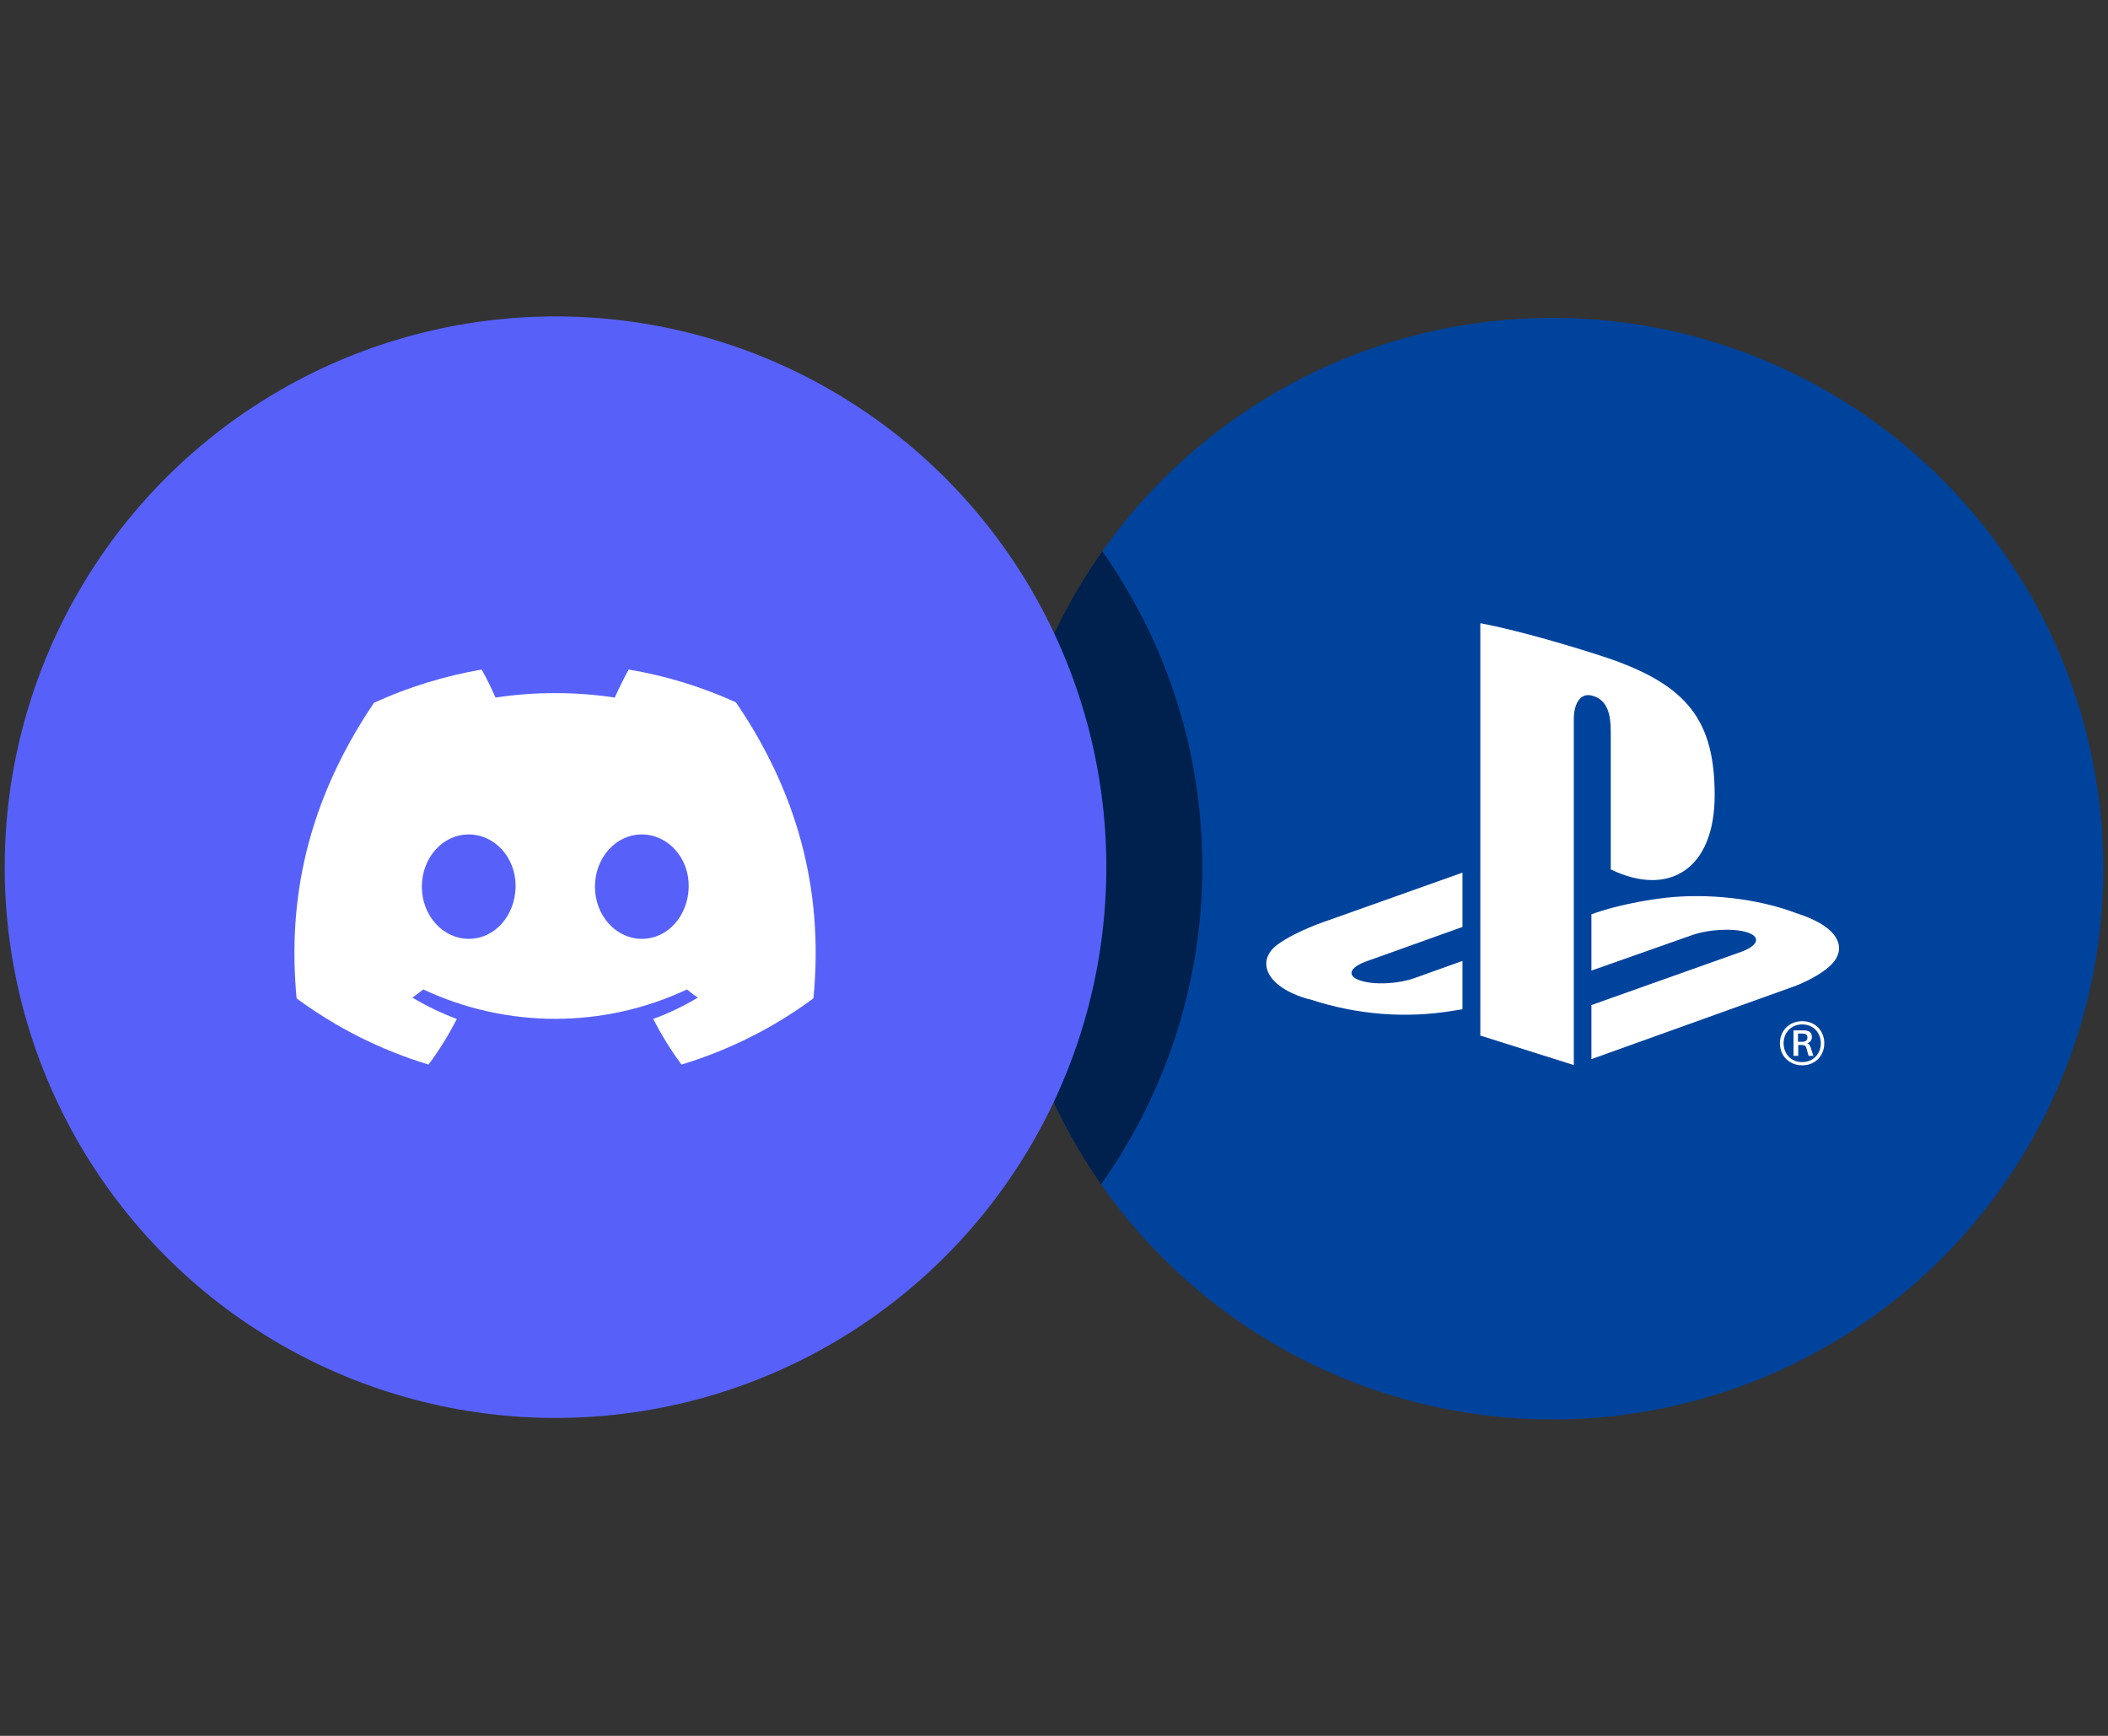 <?xml version="1.0" encoding="UTF-8"?><svg id="art" xmlns="http://www.w3.org/2000/svg" viewBox="0 0 85 70"><rect x="0" y="0" width="85" height="70" fill="#333333" stroke="none"/><defs><style>.cls-1{fill:#00439c;}.cls-2{fill:#fff;}.cls-3{fill:#5761f9;}.cls-4{opacity:.5;}</style></defs><circle class="cls-1" cx="62.6" cy="35.03" r="22.21"/><g id="PSF_H2_POS"><g><g><path class="cls-2" d="M59.69,25.13v16.63l3.77,1.19v-13.95c0-.66,.29-1.09,.76-.94,.61,.17,.73,.78,.73,1.43v5.57c2.34,1.13,4.19,0,4.19-2.99s-1.08-4.42-4.27-5.52c-1.26-.42-3.58-1.12-5.19-1.42"/><path class="cls-2" d="M64.17,40.53l6.05-2.15c.68-.25,.79-.6,.24-.78-.56-.18-1.57-.13-2.26,.12l-4.03,1.42v-2.27l.23-.08s1.17-.41,2.8-.59c1.64-.18,3.64,.02,5.22,.62,1.78,.56,1.98,1.39,1.53,1.96-.46,.57-1.56,.98-1.56,.98l-8.22,2.95v-2.18Z"/><path class="cls-2" d="M52.79,40.3c-1.82-.51-2.12-1.58-1.29-2.2,.77-.57,2.07-.99,2.07-.99l5.4-1.92v2.19l-3.88,1.39c-.69,.25-.79,.59-.24,.77,.56,.19,1.56,.14,2.25-.12l1.87-.67v1.95c-.12,.02-.25,.04-.38,.06-1.86,.31-3.84,.18-5.8-.47Z"/></g><path class="cls-2" d="M72.67,41.18c.53,0,.89,.39,.89,.89s-.36,.89-.89,.89-.9-.39-.9-.89,.37-.89,.9-.89Zm0,1.65c.45,0,.75-.34,.75-.76s-.3-.76-.75-.76-.75,.34-.75,.76,.29,.76,.75,.76Zm-.35-1.28h.41c.19,0,.33,.06,.33,.27,0,.12-.06,.21-.19,.25h0c.07,.02,.11,.07,.15,.19,.03,.11,.07,.23,.1,.32h-.19c-.03-.08-.06-.21-.08-.28-.03-.12-.06-.16-.22-.16h-.12v.44h-.19v-1.03Zm.19,.46h.16c.13,0,.21-.05,.21-.17,0-.14-.1-.16-.2-.16h-.18v.33Z"/></g></g><g class="cls-4"><path d="M40.39,35.03c0,4.74,1.49,9.12,4.01,12.73,2.56-3.62,4.08-8.03,4.08-12.8s-1.5-9.12-4.03-12.73c-2.56,3.62-4.06,8.03-4.06,12.8Z"/></g><circle class="cls-3" cx="22.4" cy="34.97" r="22.21"/><path class="cls-2" d="M29.69,28.33c-1.38-.63-2.84-1.08-4.34-1.33-.2,.37-.39,.74-.56,1.13-1.6-.24-3.22-.24-4.81,0-.17-.39-.35-.76-.56-1.13-1.5,.26-2.96,.71-4.34,1.34-2.74,4.06-3.49,8.02-3.12,11.92h0c1.61,1.19,3.41,2.09,5.32,2.67,.43-.58,.81-1.19,1.14-1.84-.62-.23-1.22-.52-1.79-.86,.15-.11,.3-.22,.44-.33,3.37,1.58,7.27,1.58,10.63,0,.14,.12,.29,.23,.44,.33-.57,.34-1.17,.63-1.8,.86,.33,.64,.71,1.26,1.14,1.84,1.91-.58,3.71-1.48,5.32-2.67h0c.44-4.53-.75-8.45-3.12-11.93Zm-10.79,9.53c-1.04,0-1.89-.94-1.89-2.1s.83-2.11,1.89-2.11,1.91,.95,1.89,2.11c-.02,1.16-.83,2.1-1.89,2.1Zm6.98,0c-1.04,0-1.89-.94-1.89-2.1s.83-2.11,1.89-2.11,1.91,.95,1.89,2.11c-.02,1.16-.83,2.1-1.89,2.1Z"/></svg>